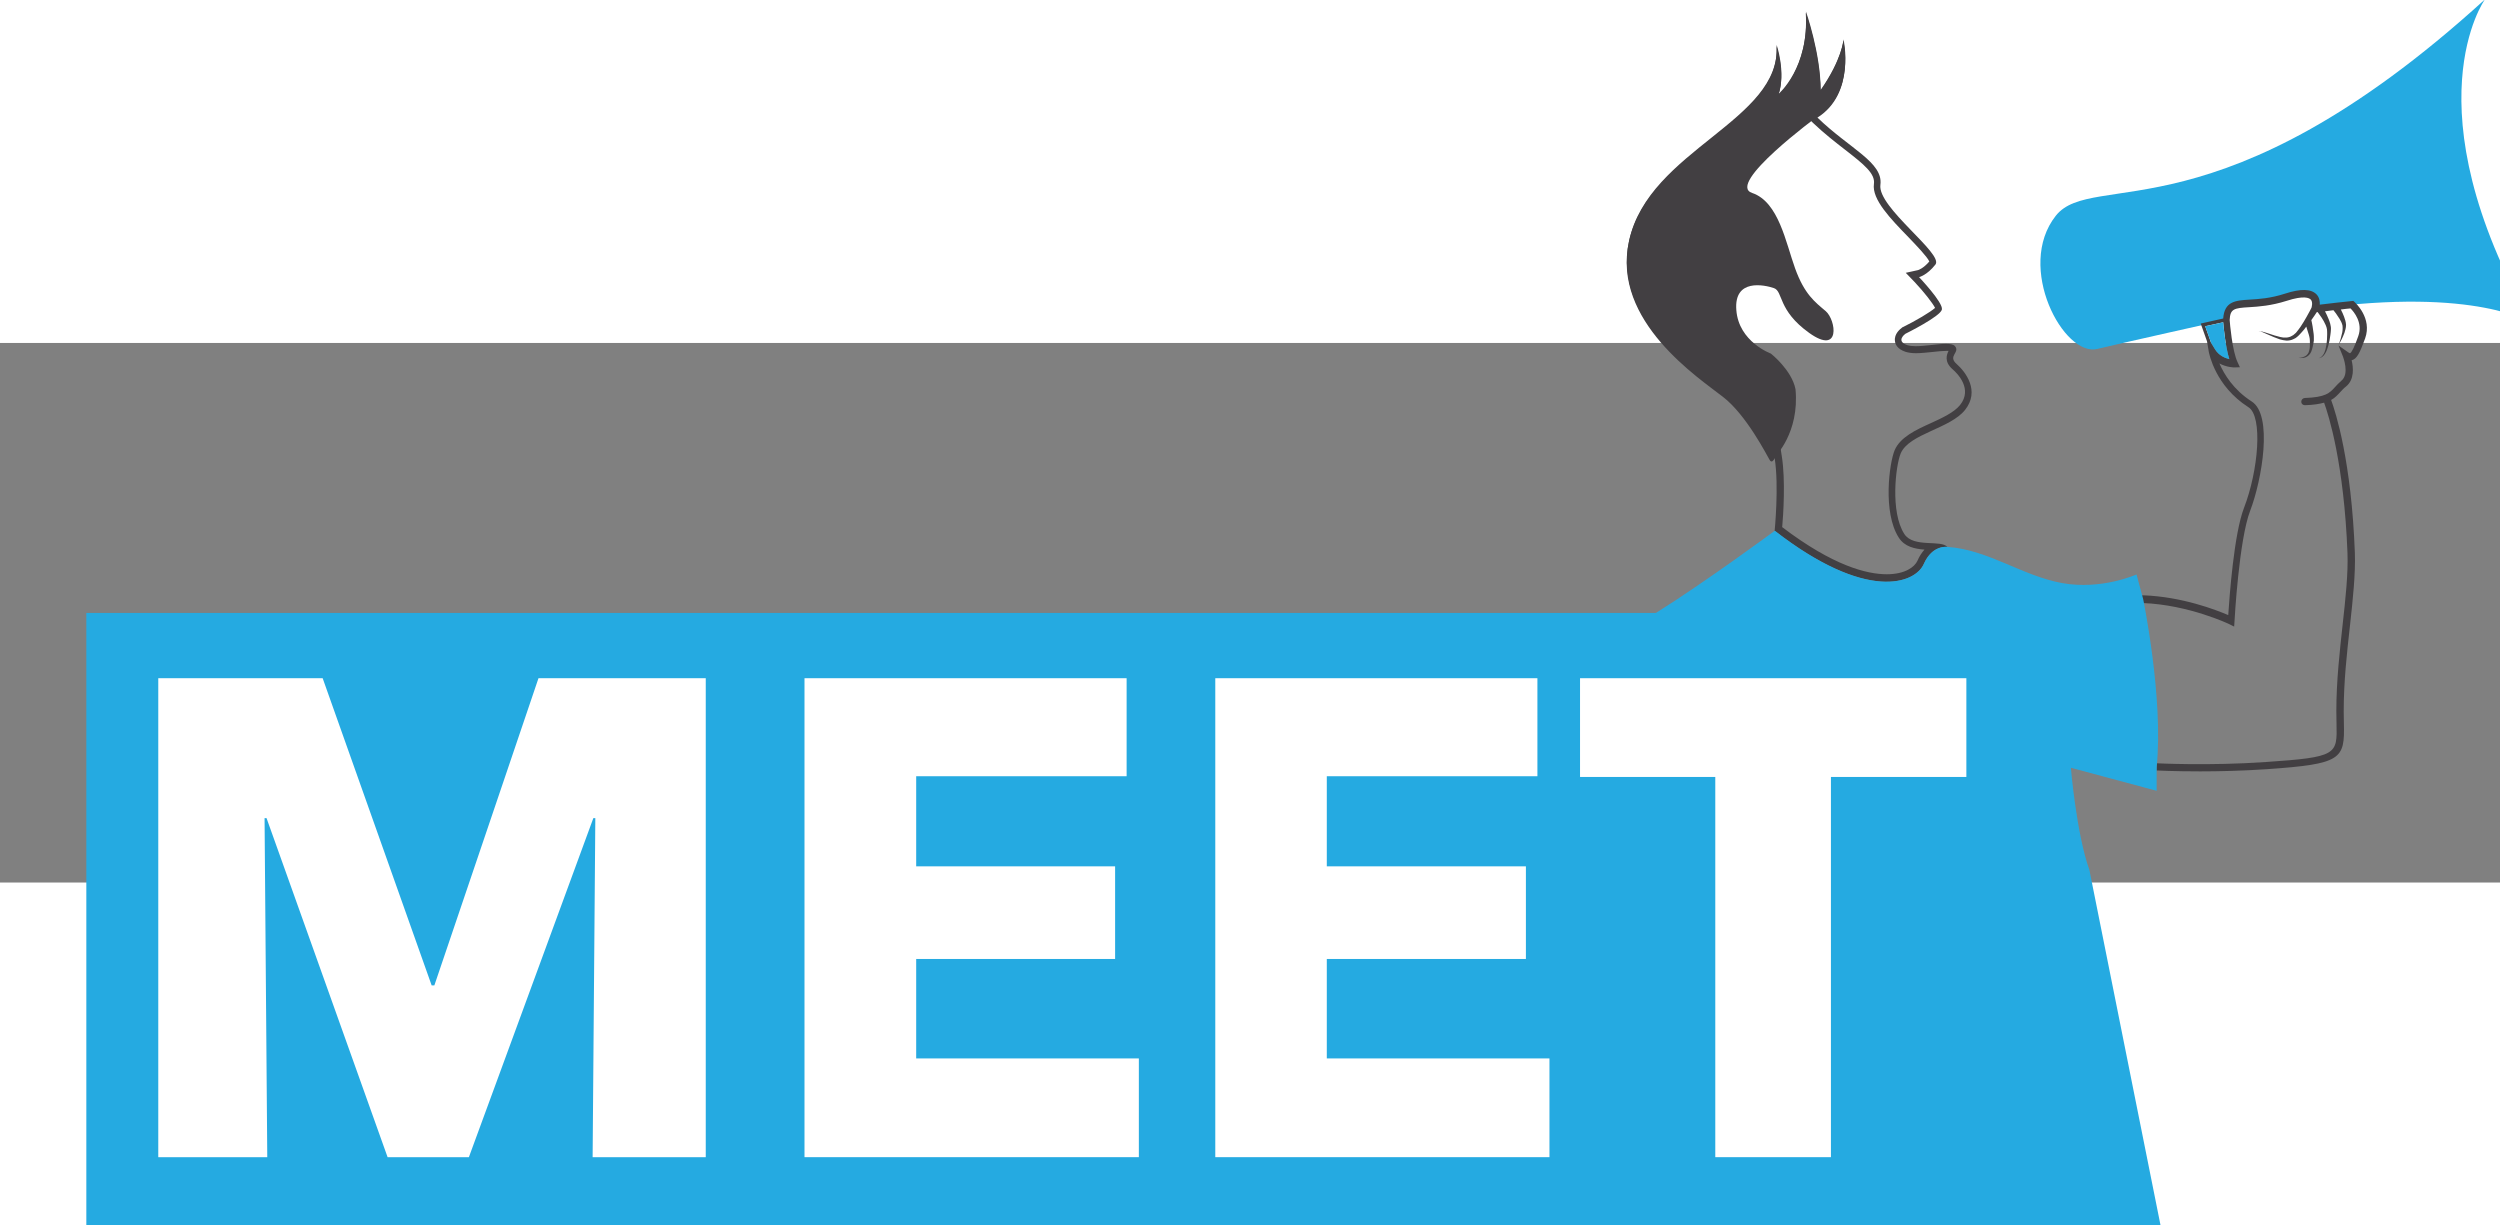 <?xml version="1.0" encoding="utf-8"?>
<!-- Generator: Adobe Illustrator 24.1.1, SVG Export Plug-In . SVG Version: 6.00 Build 0)  -->
<svg version="1.1" id="Layer_1" xmlns="http://www.w3.org/2000/svg" xmlns:xlink="http://www.w3.org/1999/xlink" width="102px" height="50px" x="0px" y="0px"
	 viewBox="334.1 381.1 139 30">
<rect x="334.1" y="381.1" width="139" height="30" fill="#808080" stroke="none"/>
<style type="text/css">
	.st0{fill:#25AAE1;}
	.st1{fill:#423F42;}
	.st2{fill:#FFFFFF;}
</style>
<g>
	<path class="st0" d="M472.26,362c0,0-4.26,5.93,2.6,18c0,0-3.01-2.03-12.02-0.8c0,0,0.49-1.33-1.63-0.65
		c-2.12,0.68-3.23-0.12-3.3,1.25c0,0-6.4,1.43-7.19,1.63c-1.87,0.48-4.57-4.55-2.32-7.4C450.45,371.43,457.46,375.47,472.26,362
		L472.26,362z"/>
	<path class="st1" d="M435.16,368.5c2.12-1.34,1.44-4.28,1.44-4.28s-0.07,1.09-1.27,2.81c-0.01-2.06-0.82-4.36-0.82-4.36
		c0.2,3.12-1.52,4.58-1.52,4.58c0.41-1.2-0.11-2.73-0.11-2.73c0.29,4.23-7.09,5.82-8.2,10.88c-0.97,4.43,3.94,7.62,5.24,8.62
		c1.3,1,2.44,3.25,2.59,3.5c0.15,0.25,0.28-0.1,0.28-0.1s1.37-1.32,1.14-3.75c-0.21-1.07-1.37-1.98-1.37-1.98s-1.79-0.65-1.92-2.42
		c-0.14-1.77,1.56-1.4,2.09-1.22c0.52,0.18,0.2,1.23,1.96,2.49c1.76,1.26,1.5-0.71,0.92-1.21c-0.59-0.5-1.18-0.93-1.7-2.37
		c-0.52-1.43-0.91-3.7-2.39-4.2C430.03,372.27,435.16,368.5,435.16,368.5L435.16,368.5z"/>
	<path class="st1" d="M424.67,375.47c1.11-5.07,8.5-6.65,8.2-10.88c0,0,0.52,1.53,0.11,2.73c0,0,1.72-1.47,1.52-4.58
		c0,0,0.81,2.29,0.82,4.35c1.2-1.72,1.27-2.8,1.27-2.8s0.68,2.94-1.44,4.28c1.8,1.74,3.67,2.49,3.5,3.74
		c-0.17,1.25,3.53,3.83,3.06,4.43c-0.47,0.6-0.91,0.7-0.91,0.7s1.35,1.42,1.27,1.8c-0.07,0.38-2.03,1.35-2.03,1.35
		s-0.56,0.4,0.1,0.63c0.13,0.04,0.29,0.06,0.47,0.06c0.52,0,1.21-0.13,1.69-0.13c0.23,0,0.41,0.03,0.49,0.12
		c0.32,0.35-0.42,0.55,0.1,1c0.51,0.45,1.3,1.5,0.47,2.55c-0.83,1.05-3.11,1.32-3.58,2.42c-0.28,0.67-0.59,3.26,0.2,4.48
		c0.51,0.79,2.06,0.3,2.4,0.73c0,0-0.04-0.01-0.1-0.01c-0.24,0-0.84,0.09-1.22,0.96c-0.22,0.5-0.91,0.98-2.07,0.98
		c-1.38,0-3.44-0.68-6.22-2.83c0,0,0.25-2.5,0-4.05c0,0-0.07,0.19-0.17,0.19c-0.03,0-0.07-0.02-0.11-0.09
		c-0.15-0.25-1.29-2.5-2.59-3.5C428.61,383.08,423.7,379.9,424.67,375.47L424.67,375.47z M436.18,366.48L436.18,366.48
		c-0.15,0.26-0.32,0.54-0.53,0.84l-0.58,0.83C435.7,367.7,436.03,367.08,436.18,366.48L436.18,366.48z M429.77,383.48L429.77,383.48
		c0.15,0.11,0.28,0.2,0.38,0.28c1.05,0.81,1.97,2.33,2.43,3.14l0.36-0.96l0.23,1.47c0.21,1.32,0.08,3.27,0.02,3.93
		c2.84,2.16,4.72,2.62,5.81,2.62c1.02,0,1.55-0.4,1.71-0.75c0.11-0.26,0.25-0.46,0.39-0.62c-0.54-0.04-1.11-0.16-1.43-0.67
		c-0.9-1.4-0.52-4.16-0.23-4.85c0.31-0.73,1.17-1.13,2.01-1.51c0.64-0.29,1.3-0.6,1.63-1.01c0.71-0.89-0.14-1.75-0.42-1.99
		c-0.48-0.42-0.32-0.82-0.22-1.02c-0.03,0-0.07,0-0.12,0c-0.21,0-0.48,0.03-0.76,0.06c-0.31,0.03-0.64,0.07-0.93,0.07
		c-0.24,0-0.43-0.03-0.59-0.08c-0.44-0.15-0.56-0.4-0.58-0.59c-0.06-0.41,0.31-0.69,0.39-0.75l0.02-0.02l0.03-0.01
		c0.71-0.35,1.54-0.84,1.79-1.07c-0.13-0.26-0.62-0.89-1.14-1.44l-0.49-0.51l0.68-0.15c0.01,0,0.3-0.09,0.63-0.48
		c-0.12-0.27-0.74-0.91-1.15-1.34c-1.01-1.04-2.05-2.11-1.93-2.97c0.08-0.57-0.53-1.07-1.6-1.9c-0.54-0.42-1.16-0.9-1.78-1.49
		l-0.37-0.36l0.42-0.27l-0.01-1.14c0-0.7-0.11-1.44-0.24-2.1c-0.44,1.73-1.41,2.58-1.46,2.63l-1.09,0.93l0.47-1.37
		c0.04-0.1,0.06-0.21,0.08-0.32c-0.7,1.2-1.96,2.2-3.26,3.24c-1.9,1.52-3.87,3.1-4.39,5.45
		C424.22,379.37,428.11,382.25,429.77,383.48L429.77,383.48z"/>
	<path class="st1" d="M453.27,395.13c2.16,0.08,4.04,0.81,4.72,1.1c0.07-1.04,0.32-4.53,0.88-5.97c0.79-2.04,1.06-5.08,0.24-5.59
		c-1.85-1.18-2.18-2.99-2.2-3.07l-0.1-0.59l-0.35-0.99l1.25-0.28c0.07-0.96,0.68-1,1.46-1.05c0.52-0.03,1.17-0.07,1.97-0.33
		c0.89-0.29,1.46-0.27,1.76,0.04c0.16,0.17,0.19,0.39,0.18,0.57c0.48-0.06,1.45-0.17,1.78-0.2l0.08-0.01l0.06,0.05
		c0.04,0.04,1.01,0.9,0.6,2.04c-0.3,0.84-0.47,1.12-0.71,1.2c-0.01,0-0.03,0.01-0.04,0.01c0.1,0.41,0.16,1.08-0.31,1.46
		c-0.13,0.1-0.23,0.21-0.32,0.31c-0.15,0.16-0.29,0.32-0.51,0.44c0.26,0.7,1.13,3.42,1.32,8.5c0.04,1.19-0.11,2.57-0.27,4.03
		c-0.17,1.53-0.35,3.11-0.35,4.78c0,0.24,0.01,0.46,0.01,0.67c0.05,2-0.11,2.26-4.31,2.55c-1.34,0.09-2.63,0.12-3.68,0.12
		c-1.44,0-2.41-0.05-2.43-0.05l0.02-0.4c0.03,0,2.88,0.15,6.05-0.07c3.99-0.27,3.98-0.41,3.94-2.14c0-0.2-0.01-0.43-0.01-0.68
		c0-1.69,0.19-3.35,0.35-4.82c0.16-1.44,0.31-2.81,0.27-3.97c-0.19-4.97-1.05-7.69-1.3-8.37c-0.26,0.07-0.6,0.13-1.07,0.14
		c-0.11,0-0.2-0.08-0.2-0.19c0-0.11,0.08-0.2,0.19-0.21c1.17-0.04,1.39-0.28,1.68-0.6c0.1-0.11,0.21-0.23,0.36-0.36
		c0.47-0.38,0.09-1.33,0.09-1.34l-0.25-0.62l0.54,0.38c0.06,0.04,0.09,0.05,0.1,0.05c0.09-0.03,0.25-0.35,0.46-0.95
		c0.27-0.75-0.25-1.36-0.43-1.54c-0.13,0.01-0.33,0.03-0.54,0.06c0.01,0.01,0.02,0.03,0.02,0.04c0.05,0.1,0.11,0.22,0.16,0.36
		c0.05,0.14,0.1,0.28,0.11,0.45c0,0.09-0.01,0.16-0.03,0.24c-0.02,0.08-0.04,0.15-0.06,0.21c-0.05,0.13-0.1,0.25-0.15,0.35
		c-0.1,0.2-0.18,0.32-0.18,0.32s0.06-0.14,0.12-0.34c0.03-0.1,0.06-0.23,0.09-0.36c0.01-0.07,0.02-0.13,0.02-0.2
		c0-0.06,0-0.14-0.01-0.19c-0.03-0.12-0.09-0.25-0.16-0.36c-0.07-0.11-0.14-0.21-0.2-0.3c-0.06-0.08-0.1-0.13-0.14-0.18
		c-0.16,0.02-0.33,0.04-0.47,0.06c0.03,0.06,0.06,0.13,0.1,0.2c0.06,0.14,0.14,0.3,0.19,0.49c0.02,0.1,0.05,0.2,0.04,0.32
		c-0.01,0.1-0.01,0.2-0.03,0.3c-0.05,0.4-0.14,0.8-0.3,1.05c-0.08,0.13-0.19,0.21-0.27,0.23c-0.04,0.01-0.07,0.02-0.1,0.02
		c-0.02,0-0.03,0-0.03,0s0.01,0,0.03,0c0.02,0,0.05-0.01,0.09-0.03c0.08-0.03,0.16-0.12,0.23-0.25c0.12-0.26,0.17-0.65,0.17-1.04
		c0-0.1,0-0.19-0.01-0.29c-0.01-0.07-0.04-0.16-0.07-0.23c-0.07-0.16-0.15-0.3-0.23-0.42c-0.08-0.12-0.15-0.21-0.2-0.28
		c-0.01-0.01-0.02-0.02-0.03-0.03c-0.02,0-0.03,0-0.04,0.01c-0.06,0.09-0.16,0.25-0.3,0.44c0,0,0,0,0,0
		c0.02,0.07,0.04,0.19,0.07,0.35c0.02,0.12,0.04,0.26,0.06,0.42c0.01,0.08,0.01,0.16,0.01,0.24c0,0.04,0,0.09,0,0.13
		c-0.01,0.05-0.01,0.09-0.02,0.13c-0.03,0.15-0.06,0.32-0.12,0.47c-0.03,0.07-0.07,0.14-0.13,0.2c-0.05,0.05-0.11,0.09-0.17,0.12
		c-0.06,0.02-0.11,0.04-0.16,0.04c-0.05,0-0.09,0.01-0.13,0.01c-0.07,0-0.11-0.01-0.11-0.01s0.04,0,0.11-0.01
		c0.03,0,0.07-0.02,0.12-0.03c0.04-0.02,0.09-0.03,0.14-0.06c0.05-0.03,0.09-0.07,0.13-0.12c0.04-0.05,0.06-0.11,0.08-0.18
		c0.04-0.14,0.04-0.29,0.04-0.45c0-0.08,0-0.14-0.01-0.22c-0.01-0.07-0.03-0.15-0.05-0.22c-0.04-0.14-0.08-0.27-0.12-0.38
		c-0.01-0.02-0.02-0.05-0.02-0.07c-0.04,0.05-0.08,0.1-0.12,0.16c-0.08,0.09-0.16,0.19-0.25,0.28l-0.08,0.08l-0.07,0.06
		c-0.03,0.02-0.05,0.04-0.08,0.06l-0.1,0.05c-0.13,0.07-0.27,0.09-0.4,0.09c-0.13-0.01-0.26-0.04-0.37-0.07
		c-0.11-0.04-0.22-0.08-0.32-0.12c-0.1-0.04-0.19-0.08-0.28-0.12c-0.17-0.08-0.31-0.14-0.41-0.18c-0.1-0.04-0.17-0.02-0.17-0.02
		s0.02,0,0.04-0.01c0.03,0,0.07,0,0.13,0.01c0.11,0.02,0.26,0.08,0.43,0.13c0.18,0.06,0.38,0.13,0.61,0.18
		c0.11,0.03,0.23,0.04,0.34,0.03c0.11-0.01,0.22-0.04,0.31-0.1l0.07-0.04c0.02-0.02,0.05-0.04,0.07-0.06l0.07-0.06
		c0.01-0.01,0.03-0.04,0.05-0.06c0.08-0.09,0.14-0.19,0.21-0.28c0.13-0.19,0.24-0.38,0.33-0.54c0.15-0.26,0.25-0.46,0.28-0.52
		c0.01-0.04,0.09-0.31-0.04-0.45c-0.08-0.09-0.37-0.25-1.35,0.07c-0.85,0.27-1.55,0.32-2.06,0.35c-0.86,0.05-1.07,0.09-1.1,0.71
		c0.01,0.16,0.14,1.72,0.44,2.35l0.13,0.28l-0.3,0.01c-0.03,0-0.43,0-0.84-0.22c0.26,0.6,0.78,1.46,1.79,2.11
		c1.2,0.75,0.58,4.35-0.08,6.08c-0.62,1.6-0.87,6.09-0.87,6.14l-0.02,0.3l-0.26-0.13c-0.02-0.01-2.25-1.08-4.82-1.18
		c-0.11,0-0.19-0.1-0.19-0.21C453.07,395.22,453.16,395.12,453.27,395.13L453.27,395.13z M457.04,381.1L457.04,381.1l0.22,0.36
		c0.21,0.34,0.55,0.48,0.79,0.54c-0.21-0.68-0.31-1.7-0.34-2.05l-1,0.22L457.04,381.1L457.04,381.1z"/>
	<path class="st1" d="M473.57,369.37c-0.4-3.62,0.46-5.89,0.92-6.89c0.96-2.09,4.55,10.12,3.9,17.25c-0.19,2.09-1.02,0.27-1.02,0.27
		c-1.31-2.31-2.22-4.39-2.82-6.24C474.54,373.76,477.11,370.76,473.57,369.37L473.57,369.37z"/>
	<path class="st0" d="M450.27,410.4c-0.72-2.01-1.03-5.68-1.03-5.68l4.77,1.28v-1.33c0.39-3.8-0.75-9.33-0.75-9.33l-0.37-1.37
		c0,0-1.94,0.88-4.14,0.48c-2.21-0.4-4.12-1.86-6.37-2.01c0,0-0.83-0.15-1.32,0.95c-0.49,1.1-3.19,2.1-8.28-1.85
		c0,0-3.87,2.86-6.61,4.57H338.9v34.27h115.37L450.27,410.4L450.27,410.4z"/>
	<polygon class="st2" points="358.25,416.82 358.1,416.82 352.04,399.74 342.9,399.74 342.9,426.37 348.96,426.37 348.81,407.52 
		348.92,407.52 355.65,426.37 360.17,426.37 367.09,407.52 367.2,407.52 367.05,426.37 373.34,426.37 373.34,399.74 364.04,399.74 
		358.25,416.82 	"/>
	<polygon class="st2" points="385.04,415.35 396.1,415.35 396.1,410.2 385.04,410.2 385.04,405.19 396.74,405.19 396.74,399.74 
		378.83,399.74 378.83,426.37 397.42,426.37 397.42,420.88 385.04,420.88 385.04,415.35 	"/>
	<polygon class="st2" points="407.87,415.35 418.94,415.35 418.94,410.2 407.87,410.2 407.87,405.19 419.58,405.19 419.58,399.74 
		401.67,399.74 401.67,426.37 420.25,426.37 420.25,420.88 407.87,420.88 407.87,415.35 	"/>
	<polygon class="st2" points="421.95,399.74 421.95,405.23 429.47,405.23 429.47,426.37 435.9,426.37 435.9,405.23 443.43,405.23 
		443.43,399.74 421.95,399.74 	"/>
	<path class="st0" d="M457.04,381.1l0.22,0.36c0.21,0.34,0.55,0.48,0.79,0.54c-0.21-0.68-0.31-1.7-0.34-2.05l-1,0.22L457.04,381.1
		L457.04,381.1z"/>
</g>
</svg>
